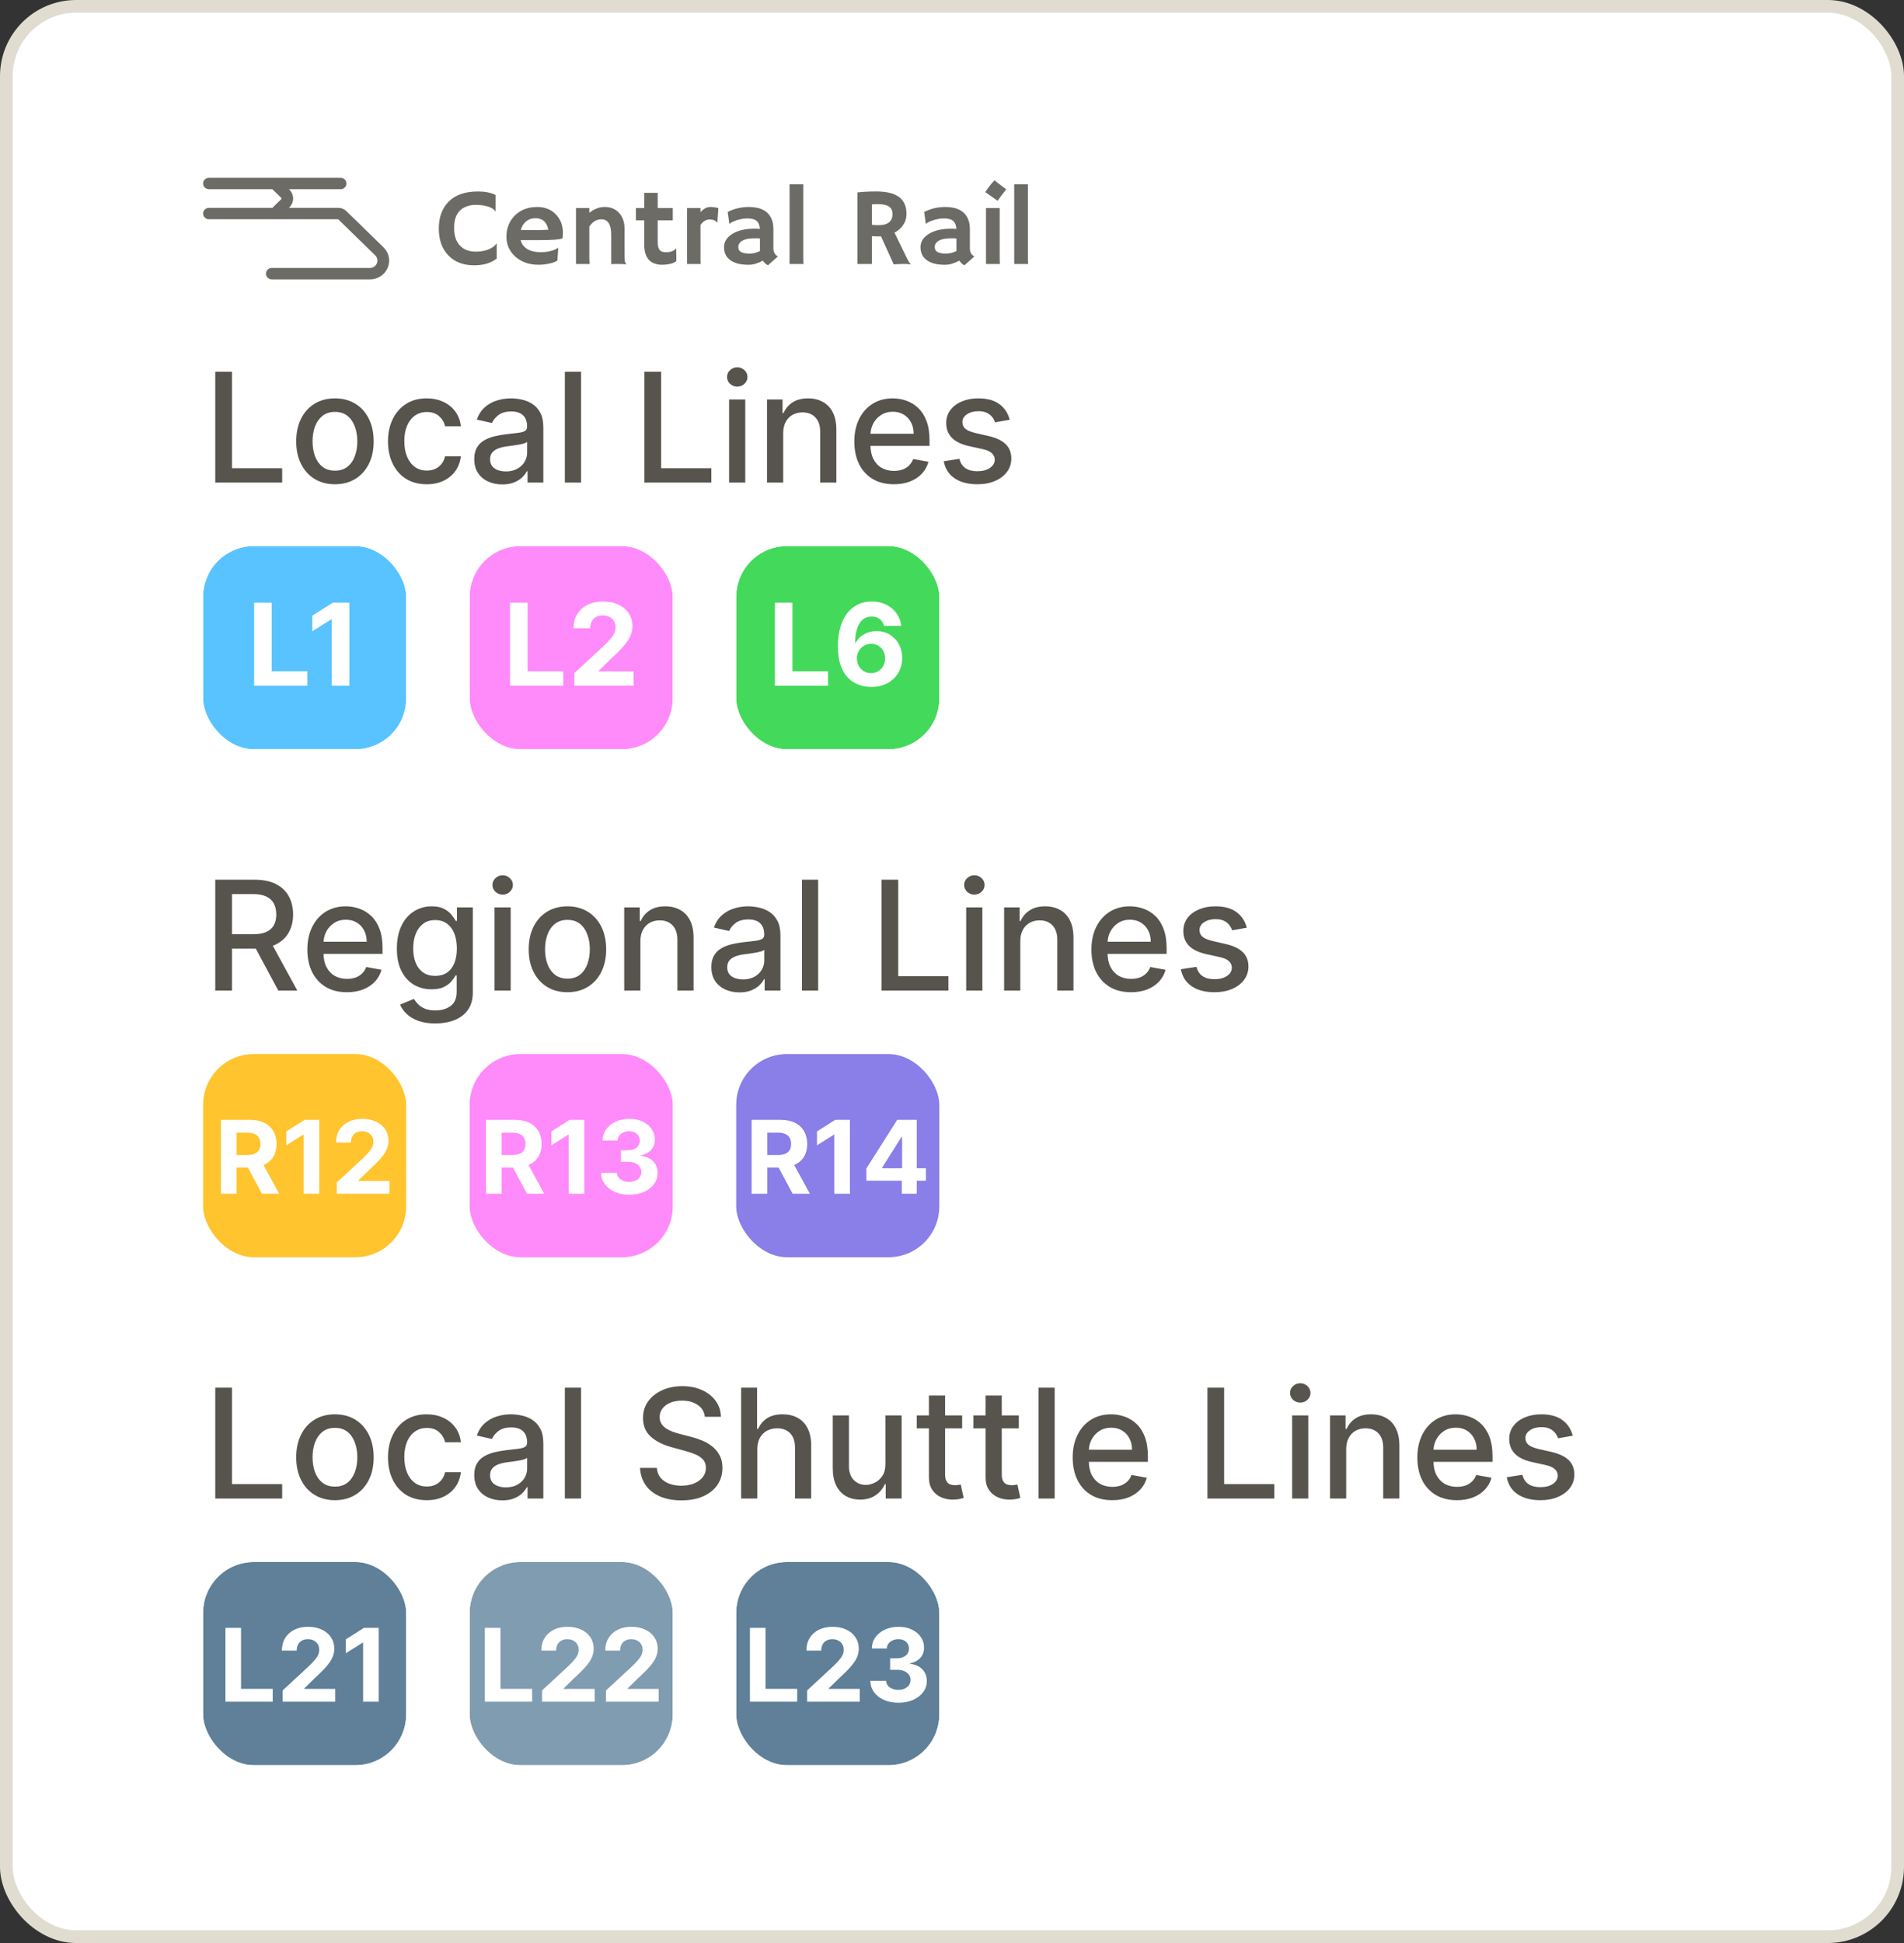 <svg width="150" height="153" viewBox="0 0 150 153" fill="none" xmlns="http://www.w3.org/2000/svg">
<rect x="0" y="0" width="150" height="153" fill="#333333" stroke="none"/>
<rect x="0.5" y="0.5" width="149" height="152" rx="5.5" fill="white"/>
<rect x="0.5" y="0.5" width="149" height="152" rx="5.5" stroke="#E0DDD0"/>
<path fill-rule="evenodd" clip-rule="evenodd" d="M16 14.449C16 14.201 16.206 14 16.461 14H26.833C27.087 14 27.294 14.201 27.294 14.449C27.294 14.698 27.087 14.899 26.833 14.899H22.76L22.796 14.934C23.192 15.32 23.192 15.946 22.796 16.332L22.76 16.367H26.652C26.89 16.367 27.118 16.459 27.286 16.623L30.212 19.474C30.497 19.752 30.657 20.128 30.657 20.521C30.657 21.338 29.978 22 29.14 22H21.413C21.159 22 20.952 21.799 20.952 21.551C20.952 21.302 21.159 21.101 21.413 21.101H29.14C29.469 21.101 29.735 20.841 29.735 20.521C29.735 20.367 29.673 20.219 29.561 20.11L26.642 17.266H16.461C16.206 17.266 16 17.065 16 16.817C16 16.568 16.206 16.367 16.461 16.367H21.456L22.144 15.697C22.18 15.661 22.18 15.604 22.144 15.569L21.456 14.899H16.461C16.206 14.899 16 14.698 16 14.449Z" fill="#6D6B65"/>
<path d="M37.663 15.077C38.202 15.077 38.661 15.168 39.042 15.351V16.64L39.033 16.649C38.872 16.407 38.532 16.247 38.013 16.169C37.861 16.143 37.668 16.131 37.434 16.131C37.201 16.131 36.972 16.174 36.747 16.261C36.523 16.346 36.338 16.466 36.194 16.624C35.915 16.93 35.775 17.367 35.775 17.934C35.775 18.594 35.952 19.086 36.306 19.409C36.6 19.678 36.989 19.813 37.473 19.813C38.02 19.813 38.464 19.699 38.804 19.472C38.928 19.39 39.033 19.289 39.12 19.169L39.133 19.177V20.357C38.692 20.713 38.098 20.892 37.352 20.892C36.474 20.892 35.785 20.619 35.287 20.074C34.809 19.555 34.569 18.867 34.569 18.01C34.569 17.102 34.831 16.388 35.356 15.865C35.886 15.34 36.655 15.077 37.663 15.077Z" fill="#6D6B65"/>
<path d="M39.897 18.621C39.897 18.292 39.955 17.987 40.07 17.706C40.185 17.426 40.348 17.18 40.559 16.969C41.008 16.523 41.596 16.299 42.322 16.299C42.935 16.299 43.428 16.497 43.799 16.893C44.165 17.275 44.348 17.756 44.348 18.334C44.348 18.556 44.331 18.708 44.296 18.789C44.008 18.868 43.422 18.907 42.538 18.907H41.017C41.091 19.208 41.266 19.442 41.539 19.611C41.813 19.777 42.169 19.86 42.607 19.86C43.065 19.86 43.458 19.779 43.786 19.619C43.873 19.577 43.938 19.538 43.981 19.501C43.975 19.619 43.968 19.74 43.959 19.864L43.912 20.521C43.693 20.667 43.338 20.768 42.849 20.824C42.705 20.841 42.566 20.85 42.434 20.85C41.702 20.85 41.097 20.642 40.619 20.226C40.138 19.808 39.897 19.273 39.897 18.621ZM43.199 18.09C43.081 17.486 42.743 17.184 42.188 17.184C41.75 17.184 41.417 17.368 41.189 17.736C41.12 17.848 41.067 17.972 41.029 18.107C41.099 18.11 41.184 18.112 41.284 18.115H41.604C41.711 18.118 41.813 18.119 41.911 18.119H42.157C42.304 18.119 42.448 18.118 42.589 18.115L42.944 18.102C43.039 18.1 43.124 18.096 43.199 18.09Z" fill="#6D6B65"/>
<path d="M46.427 20.247C46.427 20.494 46.438 20.674 46.461 20.787H45.377V16.383H46.427V16.758C46.807 16.452 47.213 16.299 47.645 16.299C48.118 16.299 48.495 16.456 48.777 16.771C49.06 17.083 49.201 17.494 49.201 18.006V19.683C49.201 20.157 49.208 20.442 49.222 20.538C49.237 20.633 49.255 20.695 49.279 20.723C49.304 20.751 49.326 20.777 49.343 20.799L49.335 20.816C49.101 20.796 48.931 20.787 48.825 20.787H48.522C48.43 20.787 48.306 20.791 48.151 20.799V18.503C48.151 17.68 47.894 17.268 47.382 17.268C47.001 17.268 46.683 17.459 46.427 17.841V20.247Z" fill="#6D6B65"/>
<path d="M52.472 19.86C52.843 19.86 53.098 19.765 53.237 19.577H53.271L53.284 20.555C53.143 20.692 52.881 20.784 52.498 20.829C52.394 20.843 52.264 20.85 52.109 20.85C51.956 20.85 51.789 20.822 51.608 20.765C51.429 20.709 51.276 20.618 51.15 20.492C50.887 20.23 50.756 19.822 50.756 19.265V17.352H50.104C50.101 17.271 50.099 17.188 50.099 17.104V16.455C50.099 16.407 50.101 16.383 50.104 16.383H50.756V15.183H51.815V16.383H53.003V17.352H51.815V19.072C51.815 19.513 51.94 19.764 52.191 19.826C52.272 19.848 52.365 19.86 52.472 19.86Z" fill="#6D6B65"/>
<path d="M55.185 20.315C55.185 20.556 55.191 20.713 55.203 20.787H54.127V16.383H55.185V16.708C55.43 16.435 55.687 16.299 55.955 16.299C56.225 16.299 56.439 16.331 56.594 16.396L56.516 17.529L56.499 17.542C56.398 17.368 56.19 17.281 55.873 17.281C55.752 17.281 55.628 17.322 55.501 17.403C55.377 17.482 55.272 17.587 55.185 17.719V20.315Z" fill="#6D6B65"/>
<path d="M60.103 20.525C59.694 20.742 59.324 20.85 58.992 20.85C58.661 20.85 58.377 20.82 58.141 20.761C57.905 20.699 57.705 20.61 57.541 20.492C57.206 20.253 57.039 19.907 57.039 19.455C57.039 19.051 57.244 18.713 57.653 18.444C58.096 18.152 58.699 18.006 59.459 18.006L59.632 18.01C59.666 18.013 59.705 18.015 59.749 18.018C59.792 18.018 59.831 18.021 59.865 18.027C59.842 17.577 59.644 17.315 59.269 17.239C59.145 17.213 59.013 17.201 58.871 17.201C58.733 17.201 58.596 17.213 58.461 17.239C58.328 17.261 58.199 17.292 58.072 17.331C57.793 17.419 57.592 17.518 57.471 17.631L57.458 17.622L57.329 16.691C57.839 16.43 58.396 16.299 59.001 16.299C59.94 16.299 60.541 16.629 60.803 17.289C60.886 17.5 60.928 17.737 60.928 18.001V19.527C60.928 19.852 61.046 20.074 61.283 20.192L60.501 20.892C60.336 20.808 60.204 20.685 60.103 20.525ZM59.87 18.785C59.792 18.771 59.711 18.764 59.628 18.764H59.455C58.818 18.764 58.413 18.902 58.241 19.177C58.189 19.258 58.163 19.344 58.163 19.434C58.163 19.524 58.179 19.604 58.21 19.674C58.245 19.742 58.301 19.798 58.379 19.843C58.529 19.927 58.751 19.969 59.044 19.969C59.341 19.969 59.618 19.9 59.874 19.763C59.871 19.732 59.87 19.699 59.87 19.666V18.785Z" fill="#6D6B65"/>
<path d="M63.283 20.315C63.283 20.556 63.289 20.713 63.301 20.787H62.203V14.508H63.283V20.315Z" fill="#6D6B65"/>
<path d="M69.406 18.608C69.32 18.614 69.228 18.617 69.13 18.617C69.032 18.617 68.886 18.61 68.693 18.596V20.787H67.548V15.153C67.952 15.102 68.447 15.077 69.035 15.077C69.836 15.077 70.432 15.222 70.824 15.511C71.218 15.798 71.416 16.242 71.416 16.843C71.416 17.309 71.236 17.708 70.876 18.039C70.757 18.146 70.622 18.239 70.469 18.317L71.351 20.129C71.524 20.503 71.656 20.725 71.748 20.795L71.727 20.816C71.447 20.771 71.008 20.773 70.409 20.82L69.406 18.608ZM69.117 16.072C68.97 16.072 68.829 16.079 68.693 16.093V17.702C68.835 17.722 69 17.732 69.19 17.732C69.38 17.732 69.54 17.716 69.67 17.685C69.8 17.652 69.912 17.601 70.007 17.534C70.212 17.385 70.314 17.162 70.314 16.864C70.314 16.566 70.207 16.357 69.994 16.236C69.795 16.126 69.503 16.072 69.117 16.072Z" fill="#6D6B65"/>
<path d="M75.581 20.525C75.172 20.742 74.802 20.85 74.471 20.85C74.139 20.85 73.856 20.82 73.62 20.761C73.383 20.699 73.183 20.61 73.019 20.492C72.685 20.253 72.518 19.907 72.518 19.455C72.518 19.051 72.722 18.713 73.131 18.444C73.575 18.152 74.177 18.006 74.937 18.006L75.11 18.01C75.145 18.013 75.184 18.015 75.227 18.018C75.27 18.018 75.309 18.021 75.344 18.027C75.321 17.577 75.122 17.315 74.747 17.239C74.623 17.213 74.491 17.201 74.35 17.201C74.212 17.201 74.075 17.213 73.939 17.239C73.807 17.261 73.677 17.292 73.55 17.331C73.271 17.419 73.071 17.518 72.95 17.631L72.937 17.622L72.807 16.691C73.317 16.43 73.874 16.299 74.479 16.299C75.418 16.299 76.019 16.629 76.281 17.289C76.365 17.5 76.407 17.737 76.407 18.001V19.527C76.407 19.852 76.525 20.074 76.761 20.192L75.979 20.892C75.815 20.808 75.682 20.685 75.581 20.525ZM75.348 18.785C75.27 18.771 75.189 18.764 75.106 18.764H74.933C74.296 18.764 73.892 18.902 73.719 19.177C73.667 19.258 73.641 19.344 73.641 19.434C73.641 19.524 73.657 19.604 73.689 19.674C73.723 19.742 73.779 19.798 73.857 19.843C74.007 19.927 74.229 19.969 74.523 19.969C74.819 19.969 75.096 19.9 75.352 19.763C75.349 19.732 75.348 19.699 75.348 19.666V18.785Z" fill="#6D6B65"/>
<path d="M77.621 15.128C77.851 14.777 78.092 14.468 78.343 14.201L79.272 14.913C79.148 15.062 79.032 15.208 78.926 15.351C78.926 15.351 78.815 15.504 78.593 15.81L77.621 15.128ZM78.757 20.315C78.757 20.556 78.763 20.713 78.775 20.787H77.677V16.383H78.757V20.315Z" fill="#6D6B65"/>
<path d="M80.983 20.315C80.983 20.556 80.989 20.713 81 20.787H79.902V14.508H80.983V20.315Z" fill="#6D6B65"/>
<path d="M16.959 38V29.273H18.276V36.867H22.23V38H16.959ZM26.387 38.132C25.773 38.132 25.238 37.992 24.78 37.71C24.323 37.429 23.968 37.035 23.715 36.53C23.462 36.024 23.336 35.433 23.336 34.757C23.336 34.078 23.462 33.484 23.715 32.976C23.968 32.467 24.323 32.072 24.78 31.791C25.238 31.51 25.773 31.369 26.387 31.369C27.001 31.369 27.536 31.51 27.994 31.791C28.451 32.072 28.806 32.467 29.059 32.976C29.312 33.484 29.438 34.078 29.438 34.757C29.438 35.433 29.312 36.024 29.059 36.53C28.806 37.035 28.451 37.429 27.994 37.71C27.536 37.992 27.001 38.132 26.387 38.132ZM26.391 37.062C26.789 37.062 27.119 36.957 27.38 36.747C27.641 36.537 27.834 36.257 27.959 35.908C28.087 35.558 28.151 35.173 28.151 34.753C28.151 34.335 28.087 33.952 27.959 33.602C27.834 33.25 27.641 32.967 27.38 32.754C27.119 32.541 26.789 32.435 26.391 32.435C25.991 32.435 25.658 32.541 25.394 32.754C25.133 32.967 24.938 33.25 24.81 33.602C24.685 33.952 24.623 34.335 24.623 34.753C24.623 35.173 24.685 35.558 24.81 35.908C24.938 36.257 25.133 36.537 25.394 36.747C25.658 36.957 25.991 37.062 26.391 37.062ZM33.617 38.132C32.984 38.132 32.439 37.989 31.981 37.702C31.527 37.412 31.177 37.013 30.933 36.504C30.689 35.996 30.566 35.413 30.566 34.757C30.566 34.092 30.691 33.506 30.941 32.997C31.191 32.486 31.544 32.087 31.998 31.8C32.453 31.513 32.988 31.369 33.605 31.369C34.102 31.369 34.545 31.462 34.934 31.646C35.324 31.828 35.637 32.084 35.876 32.413C36.117 32.743 36.261 33.128 36.306 33.568H35.066C34.998 33.261 34.842 32.997 34.598 32.776C34.356 32.554 34.032 32.443 33.626 32.443C33.271 32.443 32.96 32.537 32.693 32.724C32.429 32.909 32.223 33.173 32.075 33.517C31.927 33.858 31.853 34.261 31.853 34.727C31.853 35.205 31.926 35.617 32.071 35.963C32.216 36.31 32.42 36.578 32.684 36.769C32.951 36.959 33.265 37.054 33.626 37.054C33.867 37.054 34.086 37.01 34.282 36.922C34.481 36.831 34.647 36.702 34.781 36.534C34.917 36.367 35.012 36.165 35.066 35.929H36.306C36.261 36.352 36.123 36.73 35.893 37.062C35.663 37.395 35.355 37.656 34.968 37.847C34.585 38.037 34.135 38.132 33.617 38.132ZM39.574 38.145C39.159 38.145 38.784 38.068 38.449 37.915C38.114 37.758 37.848 37.533 37.652 37.237C37.459 36.942 37.362 36.58 37.362 36.151C37.362 35.781 37.433 35.477 37.575 35.239C37.717 35 37.909 34.811 38.151 34.672C38.392 34.533 38.662 34.428 38.96 34.356C39.258 34.285 39.562 34.231 39.872 34.195C40.264 34.149 40.582 34.112 40.827 34.084C41.071 34.053 41.249 34.003 41.359 33.935C41.47 33.867 41.526 33.756 41.526 33.602V33.572C41.526 33.2 41.42 32.912 41.21 32.707C41.003 32.503 40.693 32.401 40.281 32.401C39.852 32.401 39.514 32.496 39.267 32.686C39.023 32.874 38.854 33.082 38.76 33.312L37.562 33.04C37.705 32.642 37.912 32.321 38.185 32.077C38.46 31.829 38.777 31.651 39.135 31.54C39.493 31.426 39.869 31.369 40.264 31.369C40.526 31.369 40.803 31.401 41.095 31.463C41.391 31.523 41.666 31.634 41.922 31.796C42.18 31.957 42.392 32.189 42.557 32.49C42.722 32.788 42.804 33.176 42.804 33.653V38H41.56V37.105H41.508C41.426 37.27 41.303 37.432 41.138 37.591C40.973 37.75 40.761 37.882 40.503 37.987C40.244 38.092 39.935 38.145 39.574 38.145ZM39.851 37.122C40.203 37.122 40.504 37.053 40.754 36.913C41.007 36.774 41.199 36.592 41.33 36.368C41.463 36.141 41.53 35.898 41.53 35.639V34.795C41.484 34.841 41.396 34.883 41.266 34.923C41.138 34.96 40.992 34.993 40.827 35.021C40.662 35.047 40.501 35.071 40.345 35.094C40.189 35.114 40.058 35.131 39.953 35.145C39.706 35.176 39.48 35.229 39.276 35.303C39.074 35.376 38.912 35.483 38.79 35.622C38.67 35.758 38.611 35.94 38.611 36.168C38.611 36.483 38.727 36.722 38.96 36.883C39.193 37.043 39.49 37.122 39.851 37.122ZM45.775 29.273V38H44.501V29.273H45.775ZM50.767 38V29.273H52.084V36.867H56.039V38H50.767ZM57.439 38V31.454H58.713V38H57.439ZM58.082 30.445C57.86 30.445 57.67 30.371 57.511 30.223C57.355 30.072 57.277 29.893 57.277 29.686C57.277 29.476 57.355 29.297 57.511 29.149C57.67 28.999 57.86 28.923 58.082 28.923C58.304 28.923 58.492 28.999 58.649 29.149C58.808 29.297 58.887 29.476 58.887 29.686C58.887 29.893 58.808 30.072 58.649 30.223C58.492 30.371 58.304 30.445 58.082 30.445ZM61.701 34.114V38H60.427V31.454H61.65V32.52H61.731C61.881 32.173 62.117 31.895 62.438 31.685C62.762 31.474 63.17 31.369 63.661 31.369C64.107 31.369 64.498 31.463 64.833 31.651C65.168 31.835 65.428 32.111 65.613 32.477C65.798 32.844 65.89 33.297 65.89 33.837V38H64.616V33.99C64.616 33.516 64.492 33.145 64.245 32.878C63.998 32.608 63.658 32.473 63.227 32.473C62.931 32.473 62.668 32.537 62.438 32.665C62.211 32.793 62.031 32.98 61.897 33.227C61.766 33.472 61.701 33.767 61.701 34.114ZM70.42 38.132C69.775 38.132 69.219 37.994 68.754 37.719C68.29 37.44 67.933 37.05 67.68 36.547C67.43 36.041 67.305 35.449 67.305 34.77C67.305 34.099 67.43 33.508 67.68 32.997C67.933 32.486 68.285 32.087 68.737 31.8C69.191 31.513 69.722 31.369 70.33 31.369C70.7 31.369 71.058 31.43 71.404 31.553C71.751 31.675 72.062 31.866 72.337 32.128C72.613 32.389 72.83 32.729 72.989 33.146C73.148 33.561 73.228 34.065 73.228 34.659V35.111H68.025V34.156H71.979C71.979 33.821 71.911 33.524 71.775 33.266C71.638 33.004 71.447 32.798 71.2 32.648C70.955 32.497 70.668 32.422 70.339 32.422C69.981 32.422 69.668 32.51 69.401 32.686C69.137 32.859 68.933 33.087 68.788 33.368C68.646 33.646 68.575 33.949 68.575 34.276V35.021C68.575 35.459 68.651 35.831 68.805 36.138C68.961 36.445 69.178 36.679 69.457 36.841C69.735 37 70.06 37.08 70.433 37.08C70.674 37.08 70.894 37.045 71.093 36.977C71.292 36.906 71.464 36.801 71.609 36.662C71.754 36.523 71.864 36.351 71.941 36.146L73.147 36.364C73.05 36.719 72.877 37.03 72.627 37.297C72.38 37.561 72.069 37.767 71.694 37.915C71.322 38.06 70.897 38.132 70.42 38.132ZM79.546 33.053L78.392 33.257C78.343 33.109 78.267 32.969 78.162 32.835C78.059 32.702 77.92 32.592 77.744 32.507C77.568 32.422 77.348 32.379 77.084 32.379C76.723 32.379 76.421 32.46 76.18 32.622C75.939 32.781 75.818 32.987 75.818 33.24C75.818 33.459 75.899 33.635 76.061 33.769C76.223 33.902 76.484 34.011 76.845 34.097L77.885 34.335C78.487 34.474 78.936 34.689 79.231 34.979C79.527 35.269 79.674 35.645 79.674 36.108C79.674 36.5 79.561 36.849 79.334 37.156C79.109 37.46 78.795 37.699 78.392 37.872C77.991 38.045 77.527 38.132 76.998 38.132C76.265 38.132 75.667 37.976 75.204 37.663C74.741 37.348 74.457 36.901 74.352 36.321L75.584 36.133C75.66 36.455 75.818 36.697 76.056 36.862C76.295 37.024 76.606 37.105 76.99 37.105C77.407 37.105 77.741 37.019 77.991 36.845C78.241 36.669 78.366 36.455 78.366 36.202C78.366 35.997 78.289 35.825 78.136 35.686C77.985 35.547 77.754 35.442 77.441 35.371L76.334 35.128C75.723 34.989 75.271 34.767 74.978 34.463C74.689 34.159 74.544 33.774 74.544 33.308C74.544 32.922 74.652 32.584 74.868 32.294C75.084 32.004 75.382 31.778 75.762 31.616C76.143 31.452 76.579 31.369 77.071 31.369C77.778 31.369 78.335 31.523 78.741 31.829C79.147 32.133 79.416 32.541 79.546 33.053Z" fill="#56544D"/>
<path d="M16.959 118V109.273H18.276V116.866H22.23V118H16.959ZM26.387 118.132C25.773 118.132 25.238 117.991 24.78 117.71C24.323 117.429 23.968 117.036 23.715 116.53C23.462 116.024 23.336 115.433 23.336 114.757C23.336 114.078 23.462 113.484 23.715 112.976C23.968 112.467 24.323 112.072 24.78 111.791C25.238 111.51 25.773 111.369 26.387 111.369C27.001 111.369 27.536 111.51 27.994 111.791C28.451 112.072 28.806 112.467 29.059 112.976C29.312 113.484 29.438 114.078 29.438 114.757C29.438 115.433 29.312 116.024 29.059 116.53C28.806 117.036 28.451 117.429 27.994 117.71C27.536 117.991 27.001 118.132 26.387 118.132ZM26.391 117.062C26.789 117.062 27.119 116.957 27.38 116.747C27.641 116.537 27.834 116.257 27.959 115.908C28.087 115.558 28.151 115.173 28.151 114.753C28.151 114.335 28.087 113.952 27.959 113.602C27.834 113.25 27.641 112.967 27.38 112.754C27.119 112.541 26.789 112.435 26.391 112.435C25.991 112.435 25.658 112.541 25.394 112.754C25.133 112.967 24.938 113.25 24.81 113.602C24.685 113.952 24.623 114.335 24.623 114.753C24.623 115.173 24.685 115.558 24.81 115.908C24.938 116.257 25.133 116.537 25.394 116.747C25.658 116.957 25.991 117.062 26.391 117.062ZM33.617 118.132C32.984 118.132 32.439 117.989 31.981 117.702C31.527 117.412 31.177 117.013 30.933 116.504C30.689 115.996 30.566 115.413 30.566 114.757C30.566 114.092 30.691 113.506 30.941 112.997C31.191 112.486 31.544 112.087 31.998 111.8C32.453 111.513 32.988 111.369 33.605 111.369C34.102 111.369 34.545 111.462 34.934 111.646C35.324 111.828 35.637 112.084 35.876 112.413C36.117 112.743 36.261 113.128 36.306 113.568H35.066C34.998 113.261 34.842 112.997 34.598 112.776C34.356 112.554 34.032 112.443 33.626 112.443C33.271 112.443 32.96 112.537 32.693 112.724C32.429 112.909 32.223 113.173 32.075 113.517C31.927 113.858 31.853 114.261 31.853 114.727C31.853 115.205 31.926 115.616 32.071 115.963C32.216 116.31 32.42 116.578 32.684 116.768C32.951 116.959 33.265 117.054 33.626 117.054C33.867 117.054 34.086 117.01 34.282 116.922C34.481 116.831 34.647 116.702 34.781 116.534C34.917 116.366 35.012 116.165 35.066 115.929H36.306C36.261 116.352 36.123 116.73 35.893 117.062C35.663 117.395 35.355 117.656 34.968 117.847C34.585 118.037 34.135 118.132 33.617 118.132ZM39.574 118.145C39.159 118.145 38.784 118.068 38.449 117.915C38.114 117.759 37.848 117.533 37.652 117.237C37.459 116.942 37.362 116.58 37.362 116.151C37.362 115.781 37.433 115.477 37.575 115.239C37.717 115 37.909 114.811 38.151 114.672C38.392 114.533 38.662 114.428 38.96 114.357C39.258 114.286 39.562 114.232 39.872 114.195C40.264 114.149 40.582 114.112 40.827 114.084C41.071 114.053 41.249 114.003 41.359 113.935C41.47 113.866 41.526 113.756 41.526 113.602V113.572C41.526 113.2 41.42 112.912 41.21 112.707C41.003 112.503 40.693 112.401 40.281 112.401C39.852 112.401 39.514 112.496 39.267 112.686C39.023 112.874 38.854 113.082 38.76 113.312L37.562 113.04C37.705 112.642 37.912 112.321 38.185 112.077C38.46 111.83 38.777 111.651 39.135 111.54C39.493 111.426 39.869 111.369 40.264 111.369C40.526 111.369 40.803 111.401 41.095 111.463C41.391 111.523 41.666 111.634 41.922 111.795C42.18 111.957 42.392 112.189 42.557 112.49C42.722 112.788 42.804 113.176 42.804 113.653V118H41.56V117.105H41.508C41.426 117.27 41.303 117.432 41.138 117.591C40.973 117.75 40.761 117.882 40.503 117.987C40.244 118.092 39.935 118.145 39.574 118.145ZM39.851 117.122C40.203 117.122 40.504 117.053 40.754 116.913C41.007 116.774 41.199 116.592 41.33 116.368C41.463 116.141 41.53 115.898 41.53 115.639V114.795C41.484 114.841 41.396 114.884 41.266 114.923C41.138 114.96 40.992 114.993 40.827 115.021C40.662 115.047 40.501 115.071 40.345 115.094C40.189 115.114 40.058 115.131 39.953 115.145C39.706 115.176 39.48 115.229 39.276 115.303C39.074 115.376 38.912 115.483 38.79 115.622C38.67 115.759 38.611 115.94 38.611 116.168C38.611 116.483 38.727 116.722 38.96 116.884C39.193 117.043 39.49 117.122 39.851 117.122ZM45.775 109.273V118H44.501V109.273H45.775ZM55.527 111.565C55.482 111.162 55.294 110.849 54.965 110.628C54.635 110.403 54.221 110.291 53.721 110.291C53.363 110.291 53.053 110.348 52.791 110.462C52.53 110.572 52.327 110.726 52.182 110.922C52.04 111.115 51.969 111.335 51.969 111.582C51.969 111.79 52.017 111.969 52.114 112.119C52.213 112.27 52.343 112.396 52.502 112.499C52.664 112.598 52.837 112.682 53.022 112.75C53.206 112.815 53.384 112.869 53.554 112.912L54.407 113.134C54.685 113.202 54.971 113.294 55.263 113.411C55.556 113.527 55.827 113.68 56.077 113.871C56.327 114.061 56.529 114.297 56.682 114.578C56.838 114.859 56.916 115.196 56.916 115.588C56.916 116.082 56.789 116.521 56.533 116.905C56.28 117.288 55.912 117.591 55.429 117.812C54.949 118.034 54.368 118.145 53.686 118.145C53.033 118.145 52.468 118.041 51.99 117.834C51.513 117.626 51.14 117.332 50.87 116.952C50.6 116.568 50.451 116.114 50.422 115.588H51.743C51.769 115.903 51.871 116.166 52.05 116.376C52.232 116.584 52.463 116.739 52.745 116.841C53.029 116.94 53.34 116.99 53.678 116.99C54.05 116.99 54.381 116.932 54.671 116.815C54.963 116.696 55.194 116.531 55.361 116.321C55.529 116.108 55.613 115.859 55.613 115.575C55.613 115.317 55.539 115.105 55.391 114.94C55.246 114.776 55.049 114.639 54.799 114.531C54.551 114.423 54.272 114.328 53.959 114.246L52.928 113.964C52.229 113.774 51.675 113.494 51.266 113.125C50.86 112.756 50.657 112.267 50.657 111.659C50.657 111.156 50.793 110.717 51.066 110.342C51.338 109.967 51.708 109.676 52.174 109.469C52.64 109.259 53.165 109.153 53.75 109.153C54.341 109.153 54.863 109.257 55.314 109.464C55.769 109.672 56.127 109.957 56.388 110.321C56.65 110.682 56.786 111.097 56.797 111.565H55.527ZM59.662 114.114V118H58.388V109.273H59.645V112.52H59.726C59.879 112.168 60.114 111.888 60.429 111.68C60.744 111.473 61.156 111.369 61.665 111.369C62.114 111.369 62.506 111.462 62.841 111.646C63.179 111.831 63.44 112.107 63.625 112.473C63.812 112.837 63.906 113.291 63.906 113.837V118H62.632V113.99C62.632 113.51 62.508 113.138 62.261 112.874C62.014 112.607 61.67 112.473 61.23 112.473C60.929 112.473 60.659 112.537 60.42 112.665C60.185 112.793 59.999 112.98 59.862 113.227C59.729 113.472 59.662 113.767 59.662 114.114ZM69.753 115.286V111.455H71.031V118H69.778V116.866H69.71C69.56 117.216 69.318 117.507 68.986 117.74C68.656 117.97 68.246 118.085 67.754 118.085C67.334 118.085 66.962 117.993 66.638 117.808C66.317 117.621 66.064 117.344 65.879 116.977C65.697 116.611 65.606 116.158 65.606 115.618V111.455H66.881V115.464C66.881 115.911 67.004 116.266 67.251 116.53C67.499 116.794 67.82 116.926 68.215 116.926C68.453 116.926 68.69 116.866 68.926 116.747C69.165 116.628 69.362 116.447 69.519 116.206C69.678 115.964 69.756 115.658 69.753 115.286ZM75.799 111.455V112.477H72.223V111.455H75.799ZM73.182 109.886H74.456V116.078C74.456 116.325 74.493 116.511 74.567 116.636C74.641 116.759 74.736 116.842 74.853 116.888C74.972 116.93 75.101 116.952 75.24 116.952C75.343 116.952 75.432 116.945 75.509 116.93C75.586 116.916 75.645 116.905 75.688 116.896L75.918 117.949C75.844 117.977 75.739 118.006 75.603 118.034C75.466 118.065 75.296 118.082 75.091 118.085C74.756 118.091 74.444 118.031 74.154 117.906C73.864 117.781 73.63 117.588 73.451 117.327C73.272 117.065 73.182 116.737 73.182 116.342V109.886ZM80.263 111.455V112.477H76.688V111.455H80.263ZM77.647 109.886H78.921V116.078C78.921 116.325 78.958 116.511 79.032 116.636C79.106 116.759 79.201 116.842 79.317 116.888C79.437 116.93 79.566 116.952 79.705 116.952C79.808 116.952 79.897 116.945 79.974 116.93C80.05 116.916 80.11 116.905 80.153 116.896L80.383 117.949C80.309 117.977 80.204 118.006 80.067 118.034C79.931 118.065 79.761 118.082 79.556 118.085C79.221 118.091 78.908 118.031 78.619 117.906C78.329 117.781 78.094 117.588 77.915 117.327C77.737 117.065 77.647 116.737 77.647 116.342V109.886ZM83.088 109.273V118H81.814V109.273H83.088ZM87.623 118.132C86.978 118.132 86.423 117.994 85.957 117.719C85.494 117.44 85.136 117.05 84.883 116.547C84.633 116.041 84.508 115.449 84.508 114.77C84.508 114.099 84.633 113.509 84.883 112.997C85.136 112.486 85.488 112.087 85.94 111.8C86.394 111.513 86.925 111.369 87.533 111.369C87.903 111.369 88.261 111.43 88.607 111.553C88.954 111.675 89.265 111.866 89.54 112.128C89.816 112.389 90.033 112.729 90.192 113.146C90.352 113.561 90.431 114.065 90.431 114.659V115.111H85.228V114.156H89.183C89.183 113.821 89.114 113.524 88.978 113.266C88.842 113.004 88.65 112.798 88.403 112.648C88.158 112.497 87.871 112.422 87.542 112.422C87.184 112.422 86.871 112.51 86.604 112.686C86.34 112.859 86.136 113.087 85.991 113.368C85.849 113.646 85.778 113.949 85.778 114.276V115.021C85.778 115.459 85.854 115.831 86.008 116.138C86.164 116.445 86.381 116.679 86.66 116.841C86.938 117 87.263 117.08 87.636 117.08C87.877 117.08 88.097 117.045 88.296 116.977C88.495 116.906 88.667 116.801 88.812 116.662C88.957 116.523 89.067 116.351 89.144 116.146L90.35 116.364C90.254 116.719 90.08 117.03 89.83 117.297C89.583 117.561 89.272 117.767 88.897 117.915C88.525 118.06 88.1 118.132 87.623 118.132ZM95.123 118V109.273H96.44V116.866H100.394V118H95.123ZM101.794 118V111.455H103.068V118H101.794ZM102.438 110.445C102.216 110.445 102.026 110.371 101.866 110.223C101.71 110.072 101.632 109.893 101.632 109.686C101.632 109.476 101.71 109.297 101.866 109.149C102.026 108.999 102.216 108.923 102.438 108.923C102.659 108.923 102.848 108.999 103.004 109.149C103.163 109.297 103.243 109.476 103.243 109.686C103.243 109.893 103.163 110.072 103.004 110.223C102.848 110.371 102.659 110.445 102.438 110.445ZM106.056 114.114V118H104.782V111.455H106.005V112.52H106.086C106.237 112.173 106.473 111.895 106.794 111.685C107.118 111.474 107.525 111.369 108.017 111.369C108.463 111.369 108.853 111.463 109.189 111.651C109.524 111.835 109.784 112.111 109.968 112.477C110.153 112.844 110.245 113.297 110.245 113.837V118H108.971V113.99C108.971 113.516 108.848 113.145 108.6 112.878C108.353 112.608 108.014 112.473 107.582 112.473C107.287 112.473 107.024 112.537 106.794 112.665C106.566 112.793 106.386 112.98 106.252 113.227C106.122 113.472 106.056 113.767 106.056 114.114ZM114.775 118.132C114.13 118.132 113.575 117.994 113.109 117.719C112.646 117.44 112.288 117.05 112.035 116.547C111.785 116.041 111.66 115.449 111.66 114.77C111.66 114.099 111.785 113.509 112.035 112.997C112.288 112.486 112.64 112.087 113.092 111.8C113.547 111.513 114.078 111.369 114.686 111.369C115.055 111.369 115.413 111.43 115.76 111.553C116.106 111.675 116.417 111.866 116.693 112.128C116.968 112.389 117.186 112.729 117.345 113.146C117.504 113.561 117.583 114.065 117.583 114.659V115.111H112.38V114.156H116.335C116.335 113.821 116.267 113.524 116.13 113.266C115.994 113.004 115.802 112.798 115.555 112.648C115.311 112.497 115.024 112.422 114.694 112.422C114.336 112.422 114.024 112.51 113.757 112.686C113.493 112.859 113.288 113.087 113.143 113.368C113.001 113.646 112.93 113.949 112.93 114.276V115.021C112.93 115.459 113.007 115.831 113.16 116.138C113.316 116.445 113.534 116.679 113.812 116.841C114.091 117 114.416 117.08 114.788 117.08C115.029 117.08 115.25 117.045 115.449 116.977C115.647 116.906 115.819 116.801 115.964 116.662C116.109 116.523 116.22 116.351 116.297 116.146L117.502 116.364C117.406 116.719 117.233 117.03 116.983 117.297C116.735 117.561 116.424 117.767 116.049 117.915C115.677 118.06 115.252 118.132 114.775 118.132ZM123.902 113.053L122.747 113.257C122.699 113.109 122.622 112.969 122.517 112.835C122.415 112.702 122.276 112.592 122.099 112.507C121.923 112.422 121.703 112.379 121.439 112.379C121.078 112.379 120.777 112.46 120.536 112.622C120.294 112.781 120.173 112.987 120.173 113.24C120.173 113.459 120.254 113.635 120.416 113.768C120.578 113.902 120.839 114.011 121.2 114.097L122.24 114.335C122.842 114.474 123.291 114.689 123.587 114.979C123.882 115.268 124.03 115.645 124.03 116.108C124.03 116.5 123.916 116.849 123.689 117.156C123.464 117.46 123.151 117.699 122.747 117.872C122.347 118.045 121.882 118.132 121.354 118.132C120.621 118.132 120.023 117.976 119.56 117.663C119.097 117.348 118.813 116.901 118.707 116.321L119.939 116.134C120.016 116.455 120.173 116.697 120.412 116.862C120.651 117.024 120.962 117.105 121.345 117.105C121.763 117.105 122.097 117.018 122.347 116.845C122.597 116.669 122.722 116.455 122.722 116.202C122.722 115.997 122.645 115.825 122.491 115.686C122.341 115.547 122.109 115.442 121.797 115.371L120.689 115.128C120.078 114.989 119.626 114.767 119.334 114.463C119.044 114.159 118.899 113.774 118.899 113.308C118.899 112.922 119.007 112.584 119.223 112.294C119.439 112.004 119.737 111.778 120.118 111.616C120.499 111.452 120.935 111.369 121.426 111.369C122.134 111.369 122.69 111.523 123.097 111.83C123.503 112.134 123.771 112.541 123.902 113.053Z" fill="#56544D"/>
<g clip-path="url(#clip0_266_55)">
<rect x="16" y="43" width="16" height="16" rx="4" fill="#59C3FF"/>
<path d="M20.021 54V47.455H21.404V52.859H24.21V54H20.021ZM27.523 47.455V54H26.139V48.768H26.101L24.602 49.708V48.48L26.222 47.455H27.523Z" fill="white"/>
</g>
<rect x="15" y="42" width="18" height="18" rx="5" stroke="white" stroke-width="2"/>
<g clip-path="url(#clip1_266_55)">
<rect x="58" y="43" width="16" height="16" rx="4" fill="#43D95B"/>
<path d="M61.045 54V47.455H62.429V52.859H65.235V54H61.045ZM68.625 54.09C68.288 54.087 67.964 54.031 67.65 53.92C67.339 53.809 67.06 53.629 66.813 53.38C66.566 53.131 66.37 52.8 66.225 52.389C66.082 51.978 66.011 51.473 66.011 50.874C66.013 50.325 66.076 49.834 66.199 49.401C66.325 48.966 66.504 48.598 66.736 48.295C66.971 47.992 67.251 47.762 67.577 47.605C67.903 47.445 68.268 47.365 68.673 47.365C69.11 47.365 69.496 47.45 69.83 47.621C70.165 47.789 70.433 48.018 70.635 48.308C70.84 48.598 70.964 48.923 71.006 49.283H69.641C69.588 49.055 69.476 48.876 69.306 48.746C69.135 48.616 68.924 48.551 68.673 48.551C68.247 48.551 67.923 48.736 67.701 49.107C67.482 49.478 67.37 49.981 67.366 50.619H67.411C67.509 50.425 67.641 50.26 67.807 50.123C67.975 49.985 68.166 49.879 68.379 49.807C68.594 49.732 68.821 49.695 69.06 49.695C69.448 49.695 69.793 49.787 70.095 49.97C70.398 50.151 70.636 50.4 70.811 50.718C70.986 51.035 71.073 51.398 71.073 51.807C71.073 52.251 70.97 52.645 70.763 52.99C70.559 53.335 70.272 53.606 69.903 53.802C69.537 53.996 69.111 54.092 68.625 54.09ZM68.619 53.003C68.832 53.003 69.022 52.952 69.191 52.849C69.359 52.747 69.491 52.609 69.587 52.434C69.683 52.259 69.731 52.063 69.731 51.846C69.731 51.629 69.683 51.434 69.587 51.261C69.493 51.088 69.363 50.951 69.197 50.849C69.031 50.746 68.841 50.695 68.628 50.695C68.469 50.695 68.32 50.725 68.184 50.785C68.05 50.844 67.932 50.928 67.829 51.034C67.729 51.141 67.65 51.264 67.593 51.405C67.535 51.543 67.507 51.691 67.507 51.849C67.507 52.06 67.555 52.253 67.65 52.428C67.748 52.602 67.88 52.742 68.047 52.846C68.215 52.951 68.406 53.003 68.619 53.003Z" fill="white"/>
</g>
<rect x="57" y="42" width="18" height="18" rx="5" stroke="white" stroke-width="2"/>
<g clip-path="url(#clip2_266_55)">
<rect x="58" y="123" width="16" height="16" rx="4" fill="#5F8098"/>
<path d="M59.08 134V128.182H60.31V132.986H62.804V134H59.08ZM63.585 134V133.114L65.656 131.196C65.832 131.026 65.98 130.872 66.099 130.736C66.22 130.599 66.312 130.466 66.375 130.335C66.437 130.203 66.468 130.06 66.468 129.906C66.468 129.736 66.43 129.589 66.352 129.466C66.274 129.341 66.168 129.245 66.034 129.179C65.899 129.111 65.747 129.077 65.576 129.077C65.398 129.077 65.243 129.113 65.11 129.185C64.978 129.257 64.876 129.36 64.804 129.494C64.732 129.629 64.696 129.789 64.696 129.974H63.528C63.528 129.594 63.614 129.263 63.787 128.983C63.959 128.703 64.2 128.486 64.511 128.332C64.822 128.179 65.18 128.102 65.585 128.102C66.001 128.102 66.364 128.176 66.673 128.324C66.984 128.47 67.225 128.672 67.397 128.932C67.57 129.191 67.656 129.489 67.656 129.824C67.656 130.044 67.612 130.26 67.525 130.474C67.44 130.688 67.287 130.926 67.068 131.188C66.848 131.447 66.538 131.759 66.139 132.122L65.289 132.955V132.994H67.733V134H63.585ZM70.775 134.08C70.35 134.08 69.972 134.007 69.641 133.861C69.311 133.713 69.051 133.51 68.86 133.253C68.67 132.993 68.573 132.694 68.567 132.355H69.806C69.813 132.497 69.86 132.622 69.945 132.73C70.032 132.836 70.148 132.919 70.291 132.977C70.436 133.036 70.597 133.065 70.777 133.065C70.965 133.065 71.131 133.032 71.275 132.966C71.418 132.9 71.531 132.808 71.613 132.69C71.694 132.573 71.735 132.437 71.735 132.284C71.735 132.129 71.691 131.991 71.604 131.872C71.519 131.751 71.396 131.656 71.235 131.588C71.076 131.52 70.886 131.486 70.666 131.486H70.124V130.582H70.666C70.852 130.582 71.016 130.55 71.158 130.486C71.302 130.421 71.414 130.332 71.493 130.219C71.573 130.103 71.613 129.969 71.613 129.815C71.613 129.67 71.578 129.542 71.507 129.432C71.439 129.32 71.343 129.233 71.218 129.17C71.095 129.108 70.951 129.077 70.786 129.077C70.619 129.077 70.467 129.107 70.329 129.168C70.19 129.226 70.079 129.311 69.996 129.42C69.913 129.53 69.868 129.659 69.863 129.807H68.684C68.689 129.472 68.785 129.176 68.971 128.92C69.156 128.665 69.406 128.465 69.721 128.321C70.037 128.175 70.394 128.102 70.791 128.102C71.193 128.102 71.544 128.175 71.846 128.321C72.147 128.467 72.381 128.664 72.547 128.912C72.716 129.158 72.799 129.435 72.797 129.741C72.799 130.067 72.698 130.339 72.493 130.557C72.291 130.775 72.026 130.913 71.701 130.972V131.017C72.129 131.072 72.454 131.221 72.678 131.463C72.903 131.704 73.015 132.005 73.013 132.366C73.015 132.698 72.919 132.992 72.726 133.25C72.535 133.508 72.271 133.71 71.934 133.858C71.597 134.006 71.21 134.08 70.775 134.08Z" fill="white"/>
</g>
<rect x="57" y="122" width="18" height="18" rx="5" stroke="white" stroke-width="2"/>
<g clip-path="url(#clip3_266_55)">
<rect x="37" y="43" width="16" height="16" rx="4" fill="#FF8AFA"/>
<path d="M40.181 54V47.455H41.565V52.859H44.371V54H40.181ZM45.249 54V53.003L47.579 50.846C47.777 50.654 47.944 50.481 48.078 50.328C48.214 50.174 48.318 50.024 48.388 49.877C48.458 49.728 48.493 49.567 48.493 49.395C48.493 49.203 48.45 49.038 48.362 48.899C48.275 48.758 48.156 48.651 48.004 48.576C47.853 48.5 47.681 48.461 47.49 48.461C47.289 48.461 47.115 48.502 46.966 48.583C46.816 48.664 46.701 48.78 46.62 48.931C46.539 49.082 46.499 49.262 46.499 49.471H45.185C45.185 49.043 45.282 48.671 45.476 48.356C45.67 48.041 45.942 47.797 46.291 47.624C46.641 47.451 47.043 47.365 47.499 47.365C47.968 47.365 48.376 47.448 48.723 47.614C49.073 47.778 49.344 48.006 49.538 48.298C49.732 48.59 49.829 48.925 49.829 49.302C49.829 49.549 49.78 49.793 49.682 50.034C49.586 50.275 49.415 50.542 49.168 50.836C48.92 51.128 48.572 51.478 48.123 51.887L47.167 52.824V52.869H49.916V54H45.249Z" fill="white"/>
</g>
<rect x="36" y="42" width="18" height="18" rx="5" stroke="white" stroke-width="2"/>
<path d="M16.959 78V69.273H20.07C20.746 69.273 21.307 69.389 21.753 69.622C22.202 69.855 22.537 70.178 22.759 70.59C22.98 70.999 23.091 71.472 23.091 72.008C23.091 72.543 22.979 73.013 22.754 73.419C22.533 73.822 22.197 74.136 21.749 74.361C21.303 74.585 20.741 74.697 20.065 74.697H17.709V73.564H19.946C20.372 73.564 20.719 73.503 20.986 73.381C21.256 73.258 21.453 73.081 21.578 72.848C21.703 72.615 21.766 72.335 21.766 72.008C21.766 71.679 21.702 71.394 21.574 71.152C21.449 70.91 21.251 70.726 20.982 70.598C20.715 70.467 20.364 70.402 19.929 70.402H18.276V78H16.959ZM21.267 74.062L23.423 78H21.923L19.81 74.062H21.267ZM27.33 78.132C26.685 78.132 26.13 77.994 25.664 77.719C25.201 77.44 24.843 77.05 24.59 76.547C24.34 76.041 24.215 75.449 24.215 74.77C24.215 74.099 24.34 73.508 24.59 72.997C24.843 72.486 25.195 72.087 25.647 71.8C26.101 71.513 26.633 71.369 27.24 71.369C27.61 71.369 27.968 71.43 28.314 71.553C28.661 71.675 28.972 71.867 29.247 72.128C29.523 72.389 29.74 72.729 29.899 73.146C30.059 73.561 30.138 74.065 30.138 74.659V75.111H24.935V74.156H28.89C28.89 73.821 28.821 73.524 28.685 73.266C28.549 73.004 28.357 72.798 28.11 72.648C27.865 72.497 27.578 72.422 27.249 72.422C26.891 72.422 26.578 72.51 26.311 72.686C26.047 72.859 25.843 73.087 25.698 73.368C25.556 73.646 25.485 73.949 25.485 74.276V75.021C25.485 75.459 25.561 75.831 25.715 76.138C25.871 76.445 26.088 76.679 26.367 76.841C26.645 77 26.971 77.079 27.343 77.079C27.584 77.079 27.804 77.046 28.003 76.977C28.202 76.906 28.374 76.801 28.519 76.662C28.664 76.523 28.774 76.351 28.851 76.146L30.057 76.364C29.961 76.719 29.787 77.03 29.537 77.297C29.29 77.561 28.979 77.767 28.604 77.915C28.232 78.06 27.807 78.132 27.33 78.132ZM34.296 80.591C33.776 80.591 33.329 80.523 32.954 80.386C32.582 80.25 32.278 80.07 32.042 79.845C31.806 79.621 31.63 79.375 31.514 79.108L32.609 78.656C32.685 78.781 32.788 78.913 32.916 79.053C33.046 79.195 33.222 79.315 33.444 79.415C33.668 79.514 33.957 79.564 34.309 79.564C34.792 79.564 35.191 79.446 35.506 79.21C35.822 78.977 35.979 78.605 35.979 78.094V76.807H35.898C35.822 76.946 35.711 77.101 35.566 77.271C35.424 77.442 35.228 77.59 34.978 77.715C34.728 77.84 34.403 77.902 34.002 77.902C33.485 77.902 33.019 77.781 32.604 77.54C32.193 77.296 31.866 76.936 31.624 76.462C31.386 75.984 31.266 75.398 31.266 74.702C31.266 74.006 31.384 73.409 31.62 72.912C31.859 72.415 32.185 72.034 32.6 71.77C33.015 71.503 33.485 71.369 34.011 71.369C34.417 71.369 34.745 71.438 34.995 71.574C35.245 71.707 35.44 71.864 35.579 72.043C35.721 72.222 35.83 72.379 35.907 72.516H36.001V71.454H37.249V78.145C37.249 78.707 37.119 79.169 36.857 79.53C36.596 79.891 36.242 80.158 35.796 80.331C35.353 80.504 34.853 80.591 34.296 80.591ZM34.283 76.845C34.65 76.845 34.959 76.76 35.212 76.59C35.468 76.416 35.661 76.169 35.792 75.848C35.925 75.524 35.992 75.136 35.992 74.685C35.992 74.244 35.927 73.856 35.796 73.521C35.666 73.186 35.474 72.925 35.221 72.737C34.968 72.547 34.656 72.452 34.283 72.452C33.9 72.452 33.58 72.551 33.325 72.75C33.069 72.946 32.876 73.213 32.745 73.551C32.617 73.889 32.553 74.267 32.553 74.685C32.553 75.114 32.619 75.49 32.749 75.814C32.88 76.138 33.073 76.391 33.329 76.572C33.587 76.754 33.906 76.845 34.283 76.845ZM38.958 78V71.454H40.232V78H38.958ZM39.602 70.445C39.38 70.445 39.19 70.371 39.031 70.223C38.874 70.072 38.796 69.894 38.796 69.686C38.796 69.476 38.874 69.297 39.031 69.149C39.19 68.999 39.38 68.923 39.602 68.923C39.823 68.923 40.012 68.999 40.168 69.149C40.327 69.297 40.407 69.476 40.407 69.686C40.407 69.894 40.327 70.072 40.168 70.223C40.012 70.371 39.823 70.445 39.602 70.445ZM44.703 78.132C44.09 78.132 43.554 77.992 43.097 77.71C42.64 77.429 42.284 77.035 42.032 76.53C41.779 76.024 41.652 75.433 41.652 74.757C41.652 74.078 41.779 73.484 42.032 72.976C42.284 72.467 42.64 72.072 43.097 71.791C43.554 71.51 44.09 71.369 44.703 71.369C45.317 71.369 45.853 71.51 46.31 71.791C46.767 72.072 47.123 72.467 47.375 72.976C47.628 73.484 47.755 74.078 47.755 74.757C47.755 75.433 47.628 76.024 47.375 76.53C47.123 77.035 46.767 77.429 46.31 77.71C45.853 77.992 45.317 78.132 44.703 78.132ZM44.708 77.062C45.105 77.062 45.435 76.957 45.696 76.747C45.958 76.537 46.151 76.257 46.276 75.908C46.404 75.558 46.468 75.173 46.468 74.753C46.468 74.335 46.404 73.952 46.276 73.602C46.151 73.25 45.958 72.967 45.696 72.754C45.435 72.541 45.105 72.435 44.708 72.435C44.307 72.435 43.975 72.541 43.711 72.754C43.449 72.967 43.255 73.25 43.127 73.602C43.002 73.952 42.939 74.335 42.939 74.753C42.939 75.173 43.002 75.558 43.127 75.908C43.255 76.257 43.449 76.537 43.711 76.747C43.975 76.957 44.307 77.062 44.708 77.062ZM50.451 74.114V78H49.177V71.454H50.4V72.52H50.481C50.631 72.173 50.867 71.895 51.188 71.685C51.512 71.474 51.92 71.369 52.411 71.369C52.857 71.369 53.248 71.463 53.583 71.651C53.918 71.835 54.178 72.111 54.363 72.477C54.548 72.844 54.64 73.297 54.64 73.837V78H53.366V73.99C53.366 73.516 53.242 73.145 52.995 72.878C52.748 72.608 52.408 72.473 51.977 72.473C51.681 72.473 51.418 72.537 51.188 72.665C50.961 72.793 50.781 72.98 50.647 73.227C50.516 73.472 50.451 73.767 50.451 74.114ZM58.254 78.145C57.839 78.145 57.464 78.068 57.129 77.915C56.793 77.758 56.528 77.533 56.332 77.237C56.139 76.942 56.042 76.579 56.042 76.151C56.042 75.781 56.113 75.477 56.255 75.239C56.397 75 56.589 74.811 56.83 74.672C57.072 74.533 57.342 74.428 57.64 74.356C57.938 74.285 58.242 74.231 58.552 74.195C58.944 74.149 59.262 74.112 59.506 74.084C59.751 74.053 59.928 74.003 60.039 73.935C60.15 73.867 60.205 73.756 60.205 73.602V73.572C60.205 73.2 60.1 72.912 59.89 72.707C59.682 72.503 59.373 72.401 58.961 72.401C58.532 72.401 58.194 72.496 57.947 72.686C57.702 72.874 57.533 73.082 57.44 73.312L56.242 73.04C56.384 72.642 56.592 72.321 56.864 72.077C57.14 71.829 57.457 71.651 57.815 71.54C58.173 71.426 58.549 71.369 58.944 71.369C59.205 71.369 59.482 71.401 59.775 71.463C60.07 71.523 60.346 71.633 60.602 71.796C60.86 71.957 61.072 72.189 61.236 72.49C61.401 72.788 61.484 73.176 61.484 73.653V78H60.239V77.105H60.188C60.106 77.27 59.982 77.432 59.818 77.591C59.653 77.75 59.441 77.882 59.182 77.987C58.924 78.092 58.614 78.145 58.254 78.145ZM58.531 77.122C58.883 77.122 59.184 77.053 59.434 76.913C59.687 76.774 59.879 76.592 60.009 76.368C60.143 76.141 60.209 75.898 60.209 75.639V74.796C60.164 74.841 60.076 74.883 59.945 74.923C59.818 74.96 59.671 74.993 59.506 75.021C59.342 75.047 59.181 75.071 59.025 75.094C58.869 75.114 58.738 75.131 58.633 75.145C58.386 75.176 58.16 75.229 57.955 75.303C57.754 75.376 57.592 75.483 57.469 75.622C57.35 75.758 57.291 75.94 57.291 76.168C57.291 76.483 57.407 76.722 57.64 76.883C57.873 77.043 58.17 77.122 58.531 77.122ZM64.455 69.273V78H63.181V69.273H64.455ZM69.447 78V69.273H70.764V76.867H74.718V78H69.447ZM76.118 78V71.454H77.392V78H76.118ZM76.762 70.445C76.54 70.445 76.35 70.371 76.191 70.223C76.034 70.072 75.956 69.894 75.956 69.686C75.956 69.476 76.034 69.297 76.191 69.149C76.35 68.999 76.54 68.923 76.762 68.923C76.983 68.923 77.172 68.999 77.329 69.149C77.488 69.297 77.567 69.476 77.567 69.686C77.567 69.894 77.488 70.072 77.329 70.223C77.172 70.371 76.983 70.445 76.762 70.445ZM80.381 74.114V78H79.106V71.454H80.329V72.52H80.41C80.561 72.173 80.797 71.895 81.118 71.685C81.442 71.474 81.849 71.369 82.341 71.369C82.787 71.369 83.178 71.463 83.513 71.651C83.848 71.835 84.108 72.111 84.293 72.477C84.477 72.844 84.57 73.297 84.57 73.837V78H83.296V73.99C83.296 73.516 83.172 73.145 82.925 72.878C82.678 72.608 82.338 72.473 81.906 72.473C81.611 72.473 81.348 72.537 81.118 72.665C80.891 72.793 80.71 72.98 80.577 73.227C80.446 73.472 80.381 73.767 80.381 74.114ZM89.099 78.132C88.454 78.132 87.899 77.994 87.433 77.719C86.97 77.44 86.612 77.05 86.359 76.547C86.109 76.041 85.984 75.449 85.984 74.77C85.984 74.099 86.109 73.508 86.359 72.997C86.612 72.486 86.965 72.087 87.416 71.8C87.871 71.513 88.402 71.369 89.01 71.369C89.379 71.369 89.737 71.43 90.084 71.553C90.43 71.675 90.742 71.867 91.017 72.128C91.293 72.389 91.51 72.729 91.669 73.146C91.828 73.561 91.908 74.065 91.908 74.659V75.111H86.704V74.156H90.659C90.659 73.821 90.591 73.524 90.454 73.266C90.318 73.004 90.126 72.798 89.879 72.648C89.635 72.497 89.348 72.422 89.019 72.422C88.66 72.422 88.348 72.51 88.081 72.686C87.817 72.859 87.612 73.087 87.467 73.368C87.325 73.646 87.254 73.949 87.254 74.276V75.021C87.254 75.459 87.331 75.831 87.484 76.138C87.641 76.445 87.858 76.679 88.136 76.841C88.415 77 88.74 77.079 89.112 77.079C89.354 77.079 89.574 77.046 89.773 76.977C89.972 76.906 90.144 76.801 90.288 76.662C90.433 76.523 90.544 76.351 90.621 76.146L91.827 76.364C91.73 76.719 91.557 77.03 91.307 77.297C91.06 77.561 90.749 77.767 90.374 77.915C90.001 78.06 89.577 78.132 89.099 78.132ZM98.226 73.053L97.071 73.257C97.023 73.109 96.946 72.969 96.841 72.835C96.739 72.702 96.6 72.592 96.424 72.507C96.248 72.422 96.027 72.379 95.763 72.379C95.402 72.379 95.101 72.46 94.86 72.622C94.618 72.781 94.498 72.987 94.498 73.24C94.498 73.459 94.579 73.635 94.74 73.769C94.902 73.902 95.164 74.011 95.525 74.097L96.564 74.335C97.166 74.474 97.615 74.689 97.911 74.979C98.206 75.269 98.354 75.645 98.354 76.108C98.354 76.5 98.24 76.849 98.013 77.156C97.789 77.46 97.475 77.699 97.071 77.872C96.671 78.046 96.206 78.132 95.678 78.132C94.945 78.132 94.347 77.976 93.884 77.663C93.421 77.348 93.137 76.901 93.032 76.321L94.263 76.133C94.34 76.454 94.498 76.697 94.736 76.862C94.975 77.024 95.286 77.105 95.669 77.105C96.087 77.105 96.421 77.019 96.671 76.845C96.921 76.669 97.046 76.454 97.046 76.202C97.046 75.997 96.969 75.825 96.816 75.686C96.665 75.547 96.434 75.442 96.121 75.371L95.013 75.128C94.402 74.989 93.951 74.767 93.658 74.463C93.368 74.159 93.223 73.774 93.223 73.308C93.223 72.922 93.331 72.584 93.547 72.294C93.763 72.004 94.061 71.778 94.442 71.617C94.823 71.452 95.259 71.369 95.75 71.369C96.458 71.369 97.015 71.523 97.421 71.829C97.827 72.133 98.096 72.541 98.226 73.053Z" fill="#56544D"/>
<g clip-path="url(#clip4_266_55)">
<rect x="16" y="123" width="16" height="16" rx="4" fill="#5F8098"/>
<path d="M17.76 134V128.182H18.99V132.986H21.484V134H17.76ZM22.265 134V133.114L24.336 131.196C24.512 131.026 24.659 130.872 24.779 130.736C24.9 130.599 24.992 130.466 25.054 130.335C25.117 130.203 25.148 130.06 25.148 129.906C25.148 129.736 25.109 129.589 25.032 129.466C24.954 129.341 24.848 129.245 24.713 129.179C24.579 129.111 24.427 129.077 24.256 129.077C24.078 129.077 23.923 129.113 23.79 129.185C23.658 129.257 23.555 129.36 23.483 129.494C23.411 129.629 23.375 129.789 23.375 129.974H22.208C22.208 129.594 22.294 129.263 22.466 128.983C22.639 128.703 22.88 128.486 23.191 128.332C23.501 128.179 23.859 128.102 24.265 128.102C24.681 128.102 25.044 128.176 25.353 128.324C25.663 128.47 25.905 128.672 26.077 128.932C26.249 129.191 26.336 129.489 26.336 129.824C26.336 130.044 26.292 130.26 26.205 130.474C26.12 130.688 25.967 130.926 25.747 131.188C25.528 131.447 25.218 131.759 24.819 132.122L23.969 132.955V132.994H26.412V134H22.265ZM29.835 128.182V134H28.605V129.349H28.571L27.238 130.185V129.094L28.679 128.182H29.835Z" fill="white"/>
</g>
<rect x="15" y="122" width="18" height="18" rx="5" stroke="white" stroke-width="2"/>
<g clip-path="url(#clip5_266_55)">
<rect x="37" y="123" width="16" height="16" rx="4" fill="#809CB1"/>
<path d="M38.197 134V128.182H39.427V132.986H41.922V134H38.197ZM42.702 134V133.114L44.773 131.196C44.949 131.026 45.097 130.872 45.216 130.736C45.337 130.599 45.429 130.466 45.492 130.335C45.554 130.203 45.586 130.06 45.586 129.906C45.586 129.736 45.547 129.589 45.469 129.466C45.392 129.341 45.285 129.245 45.151 129.179C45.017 129.111 44.864 129.077 44.694 129.077C44.516 129.077 44.36 129.113 44.228 129.185C44.095 129.257 43.993 129.36 43.921 129.494C43.849 129.629 43.813 129.789 43.813 129.974H42.645C42.645 129.594 42.731 129.263 42.904 128.983C43.076 128.703 43.318 128.486 43.628 128.332C43.939 128.179 44.297 128.102 44.702 128.102C45.119 128.102 45.481 128.176 45.79 128.324C46.101 128.47 46.342 128.672 46.515 128.932C46.687 129.191 46.773 129.489 46.773 129.824C46.773 130.044 46.73 130.26 46.642 130.474C46.557 130.688 46.405 130.926 46.185 131.188C45.965 131.447 45.656 131.759 45.256 132.122L44.407 132.955V132.994H46.85V134H42.702ZM47.741 134V133.114L49.812 131.196C49.988 131.026 50.136 130.872 50.255 130.736C50.377 130.599 50.468 130.466 50.531 130.335C50.593 130.203 50.625 130.06 50.625 129.906C50.625 129.736 50.586 129.589 50.508 129.466C50.431 129.341 50.325 129.245 50.19 129.179C50.056 129.111 49.903 129.077 49.733 129.077C49.555 129.077 49.399 129.113 49.267 129.185C49.134 129.257 49.032 129.36 48.96 129.494C48.888 129.629 48.852 129.789 48.852 129.974H47.684C47.684 129.594 47.77 129.263 47.943 128.983C48.115 128.703 48.357 128.486 48.667 128.332C48.978 128.179 49.336 128.102 49.741 128.102C50.158 128.102 50.52 128.176 50.829 128.324C51.14 128.47 51.381 128.672 51.554 128.932C51.726 129.191 51.812 129.489 51.812 129.824C51.812 130.044 51.769 130.26 51.681 130.474C51.596 130.688 51.444 130.926 51.224 131.188C51.004 131.447 50.695 131.759 50.295 132.122L49.446 132.955V132.994H51.889V134H47.741Z" fill="white"/>
</g>
<rect x="36" y="122" width="18" height="18" rx="5" stroke="white" stroke-width="2"/>
<rect x="15" y="82" width="18" height="18" rx="5" fill="#FFC42E"/>
<rect x="15" y="82" width="18" height="18" rx="5" stroke="white" stroke-width="2"/>
<path d="M17.404 94V88.182H19.7C20.139 88.182 20.514 88.26 20.825 88.418C21.137 88.573 21.375 88.794 21.538 89.079C21.702 89.364 21.785 89.698 21.785 90.082C21.785 90.469 21.701 90.801 21.535 91.079C21.368 91.356 21.127 91.568 20.81 91.716C20.496 91.864 20.115 91.938 19.668 91.938H18.131V90.949H19.47C19.704 90.949 19.899 90.917 20.055 90.852C20.21 90.788 20.326 90.691 20.401 90.562C20.479 90.434 20.518 90.274 20.518 90.082C20.518 89.889 20.479 89.726 20.401 89.594C20.326 89.461 20.209 89.361 20.052 89.293C19.896 89.222 19.701 89.188 19.464 89.188H18.634V94H17.404ZM20.546 91.352L21.992 94H20.634L19.22 91.352H20.546ZM25.151 88.182V94H23.921V89.349H23.887L22.555 90.185V89.094L23.995 88.182H25.151ZM26.534 94V93.114L28.605 91.196C28.781 91.026 28.929 90.872 29.048 90.736C29.169 90.599 29.261 90.466 29.324 90.335C29.386 90.203 29.418 90.06 29.418 89.906C29.418 89.736 29.379 89.589 29.301 89.466C29.224 89.341 29.117 89.245 28.983 89.179C28.849 89.111 28.696 89.077 28.526 89.077C28.348 89.077 28.192 89.113 28.06 89.185C27.927 89.257 27.825 89.36 27.753 89.494C27.681 89.629 27.645 89.789 27.645 89.974H26.477C26.477 89.594 26.563 89.263 26.736 88.983C26.908 88.703 27.15 88.486 27.46 88.332C27.771 88.179 28.129 88.102 28.534 88.102C28.951 88.102 29.313 88.176 29.622 88.324C29.933 88.47 30.174 88.672 30.347 88.932C30.519 89.191 30.605 89.489 30.605 89.824C30.605 90.044 30.562 90.26 30.474 90.474C30.389 90.688 30.237 90.926 30.017 91.188C29.797 91.447 29.488 91.758 29.088 92.122L28.239 92.954V92.994H30.682V94H26.534Z" fill="white"/>
<rect x="36" y="82" width="18" height="18" rx="5" fill="#FF8AFA"/>
<rect x="36" y="82" width="18" height="18" rx="5" stroke="white" stroke-width="2"/>
<path d="M38.287 94V88.182H40.582C41.022 88.182 41.397 88.26 41.707 88.418C42.02 88.573 42.258 88.794 42.42 89.079C42.585 89.364 42.668 89.698 42.668 90.082C42.668 90.469 42.584 90.801 42.418 91.079C42.251 91.356 42.01 91.568 41.693 91.716C41.379 91.864 40.998 91.938 40.551 91.938H39.014V90.949H40.352C40.587 90.949 40.782 90.917 40.938 90.852C41.093 90.788 41.208 90.691 41.284 90.562C41.362 90.434 41.401 90.274 41.401 90.082C41.401 89.889 41.362 89.726 41.284 89.594C41.208 89.461 41.092 89.361 40.935 89.293C40.779 89.222 40.583 89.188 40.347 89.188H39.517V94H38.287ZM41.429 91.352L42.875 94H41.517L40.102 91.352H41.429ZM46.034 88.182V94H44.804V89.349H44.77L43.438 90.185V89.094L44.878 88.182H46.034ZM49.568 94.079C49.143 94.079 48.765 94.007 48.434 93.861C48.104 93.713 47.844 93.51 47.653 93.253C47.463 92.993 47.366 92.694 47.36 92.355H48.599C48.606 92.497 48.653 92.622 48.738 92.73C48.825 92.836 48.941 92.919 49.084 92.977C49.228 93.036 49.39 93.065 49.57 93.065C49.758 93.065 49.923 93.032 50.068 92.966C50.211 92.9 50.324 92.808 50.406 92.69C50.487 92.573 50.528 92.438 50.528 92.284C50.528 92.129 50.484 91.992 50.397 91.872C50.312 91.751 50.189 91.656 50.028 91.588C49.869 91.52 49.679 91.486 49.459 91.486H48.917V90.582H49.459C49.645 90.582 49.809 90.55 49.951 90.486C50.095 90.421 50.207 90.332 50.286 90.219C50.366 90.103 50.406 89.969 50.406 89.815C50.406 89.669 50.37 89.542 50.3 89.432C50.232 89.32 50.136 89.233 50.011 89.171C49.888 89.108 49.744 89.077 49.579 89.077C49.412 89.077 49.26 89.107 49.121 89.168C48.983 89.226 48.872 89.311 48.789 89.421C48.706 89.53 48.661 89.659 48.656 89.807H47.477C47.482 89.472 47.578 89.176 47.764 88.921C47.949 88.665 48.199 88.465 48.514 88.321C48.83 88.175 49.187 88.102 49.584 88.102C49.986 88.102 50.337 88.175 50.639 88.321C50.94 88.467 51.173 88.664 51.34 88.912C51.509 89.158 51.592 89.435 51.59 89.742C51.592 90.067 51.491 90.339 51.286 90.557C51.084 90.775 50.819 90.913 50.494 90.972V91.017C50.922 91.072 51.247 91.221 51.471 91.463C51.696 91.704 51.808 92.005 51.806 92.367C51.808 92.698 51.712 92.992 51.519 93.25C51.328 93.508 51.064 93.71 50.727 93.858C50.389 94.006 50.003 94.079 49.568 94.079Z" fill="white"/>
<rect x="57" y="82" width="18" height="18" rx="5" fill="#8A7EE8"/>
<rect x="57" y="82" width="18" height="18" rx="5" stroke="white" stroke-width="2"/>
<path d="M59.213 94V88.182H61.508C61.948 88.182 62.323 88.26 62.633 88.418C62.946 88.573 63.183 88.794 63.346 89.079C63.511 89.364 63.593 89.698 63.593 90.082C63.593 90.469 63.51 90.801 63.343 91.079C63.177 91.356 62.935 91.568 62.619 91.716C62.305 91.864 61.924 91.938 61.477 91.938H59.94V90.949H61.278C61.513 90.949 61.708 90.917 61.863 90.852C62.019 90.788 62.134 90.691 62.21 90.562C62.288 90.434 62.326 90.274 62.326 90.082C62.326 89.889 62.288 89.726 62.21 89.594C62.134 89.461 62.018 89.361 61.86 89.293C61.705 89.222 61.509 89.188 61.272 89.188H60.443V94H59.213ZM62.355 91.352L63.801 94H62.443L61.028 91.352H62.355ZM66.96 88.182V94H65.73V89.349H65.696L64.363 90.185V89.094L65.804 88.182H66.96ZM68.255 92.977V92.008L70.684 88.182H71.519V89.523H71.025L69.493 91.946V91.992H72.945V92.977H68.255ZM71.047 94V92.682L71.07 92.253V88.182H72.223V94H71.047Z" fill="white"/>
<defs>
<clipPath id="clip0_266_55">
<rect x="16" y="43" width="16" height="16" rx="4" fill="white"/>
</clipPath>
<clipPath id="clip1_266_55">
<rect x="58" y="43" width="16" height="16" rx="4" fill="white"/>
</clipPath>
<clipPath id="clip2_266_55">
<rect x="58" y="123" width="16" height="16" rx="4" fill="white"/>
</clipPath>
<clipPath id="clip3_266_55">
<rect x="37" y="43" width="16" height="16" rx="4" fill="white"/>
</clipPath>
<clipPath id="clip4_266_55">
<rect x="16" y="123" width="16" height="16" rx="4" fill="white"/>
</clipPath>
<clipPath id="clip5_266_55">
<rect x="37" y="123" width="16" height="16" rx="4" fill="white"/>
</clipPath>
</defs>
</svg>
